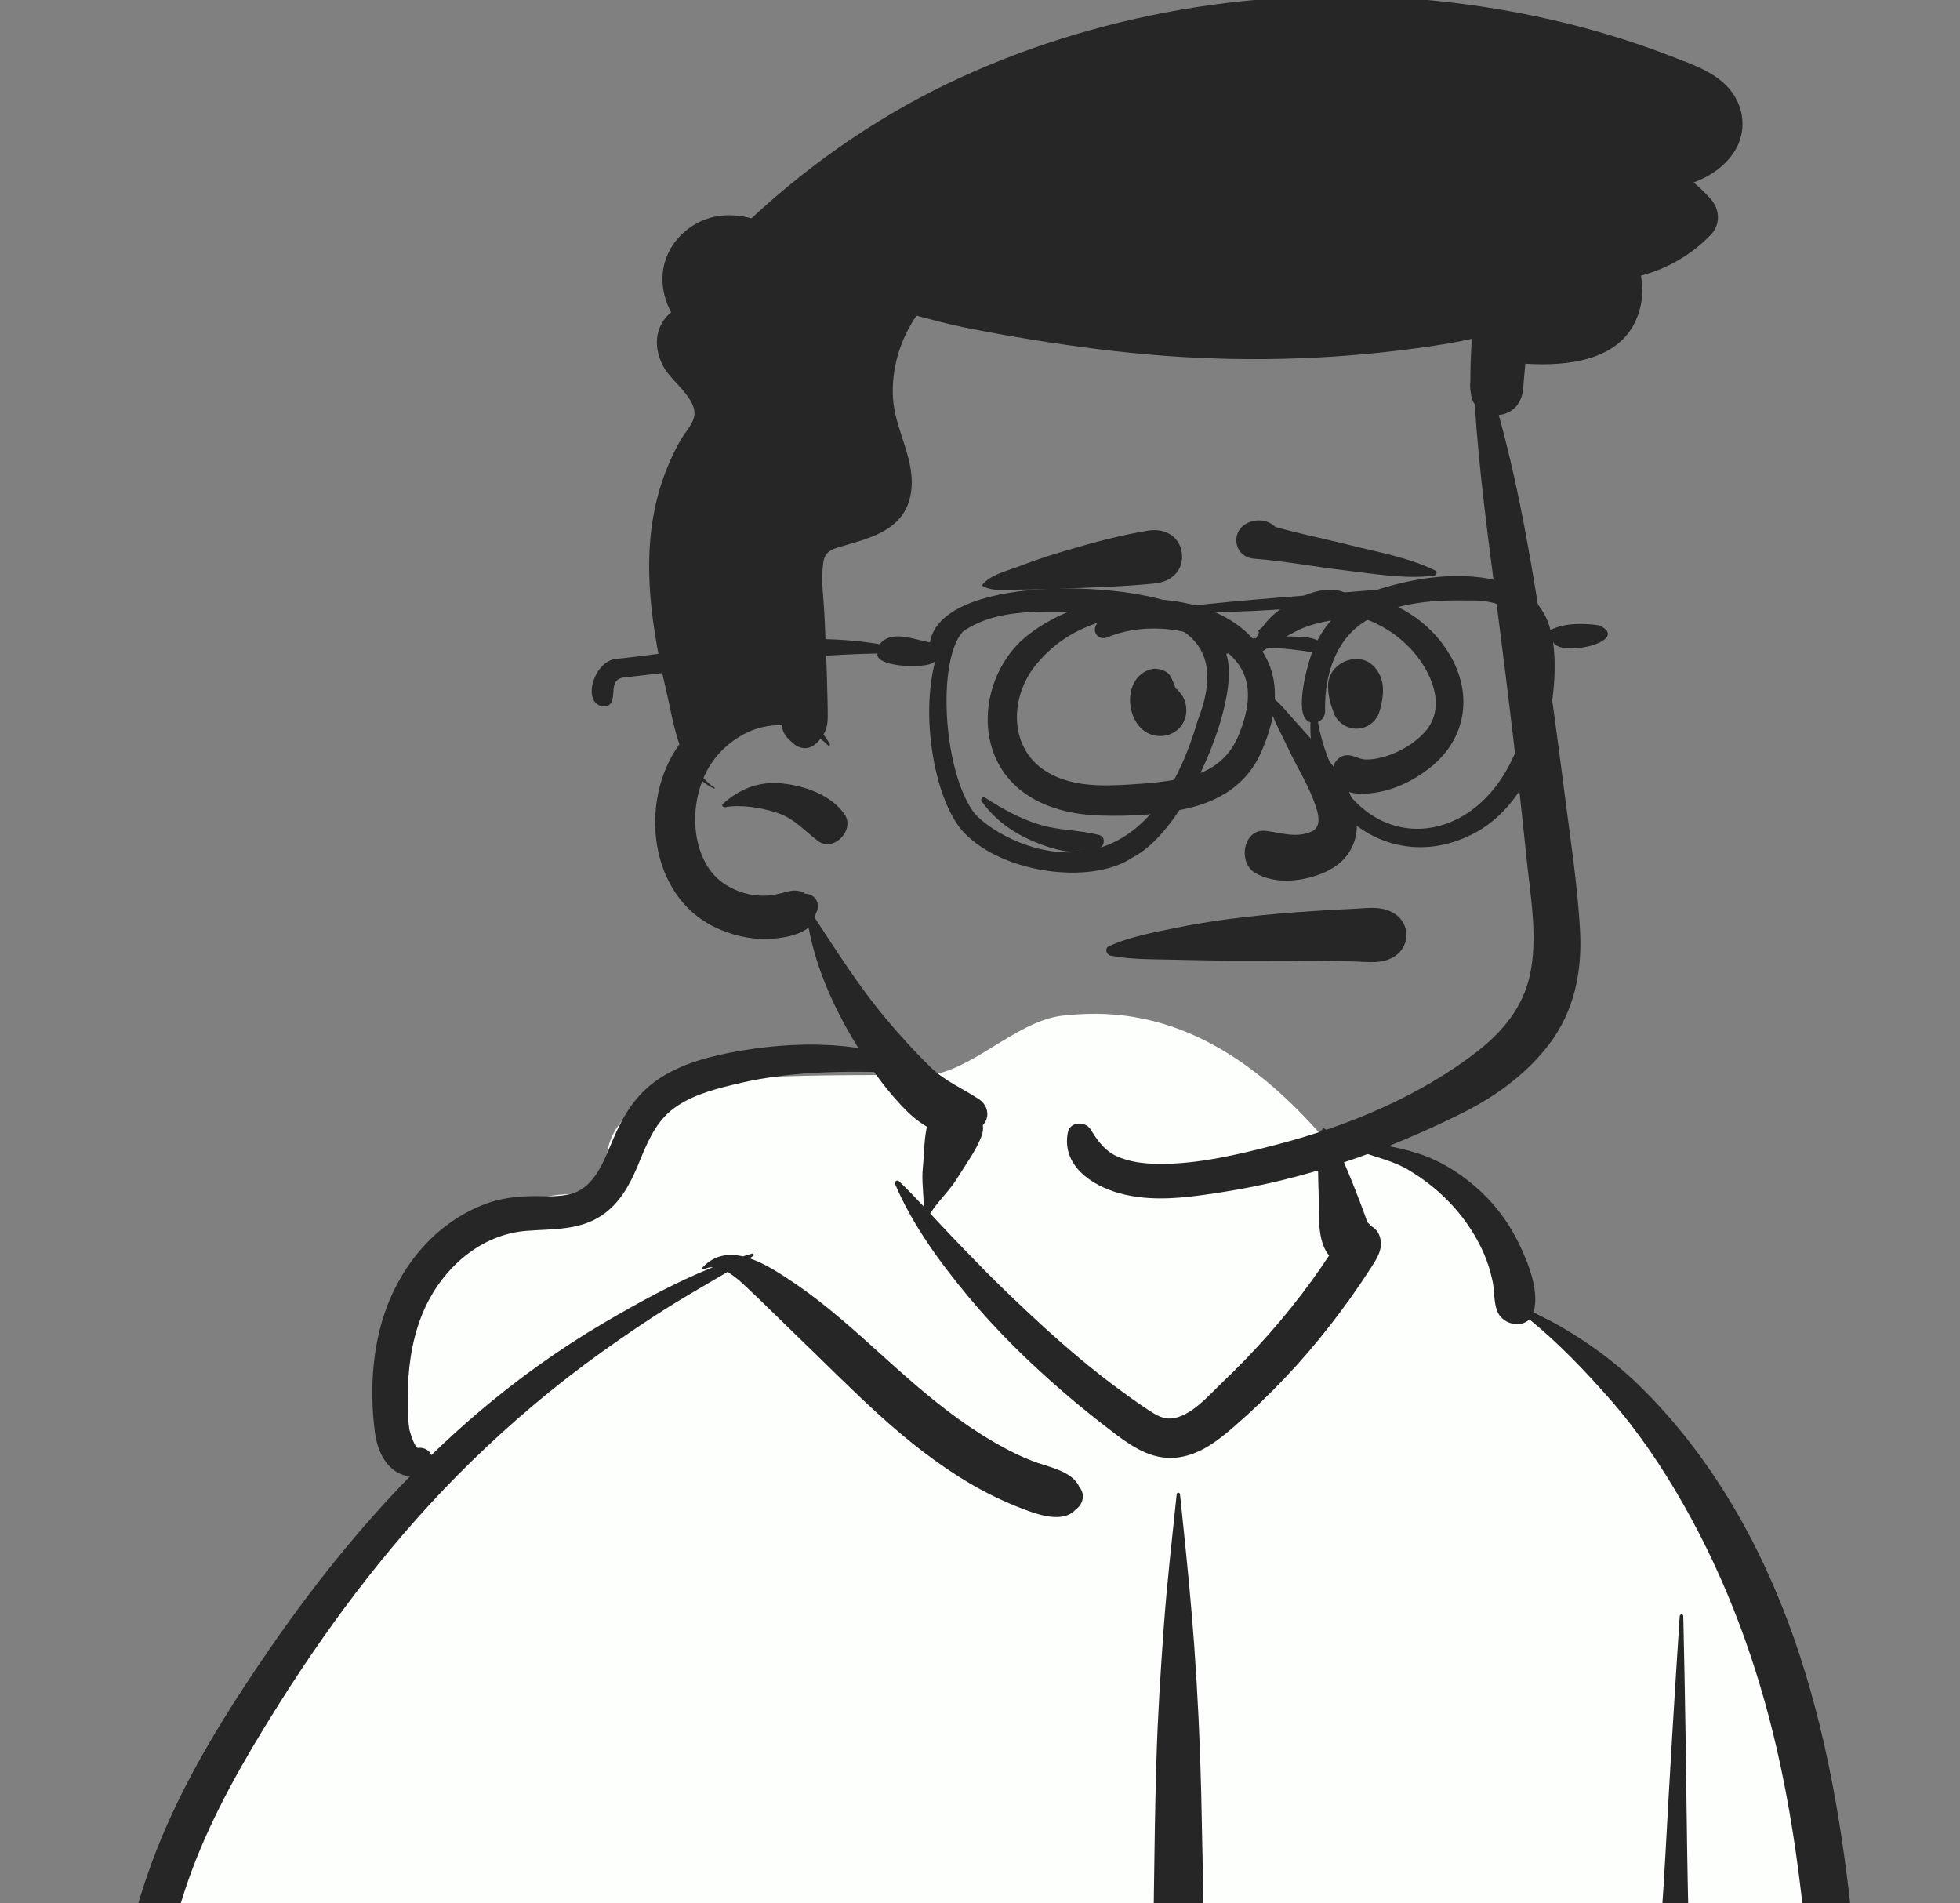 <svg width="137" height="133" viewBox="0 0 137 133" fill="none" xmlns="http://www.w3.org/2000/svg">
<rect x="0" y="0" width="137" height="133" fill="#808080" stroke="none"/>
<g clip-path="url(#clip0_94_129)">
<path fill-rule="evenodd" clip-rule="evenodd" d="M132.396 196.454C135.632 196.298 134.331 190.633 134.098 188.553C131.536 180.954 132.139 172.664 131.131 164.7C130.503 157.265 129.697 149.853 129.018 142.424C127.686 127.344 118.118 96.644 107.199 91.707C105.823 85.667 100.142 80.028 92.954 80.028C88.052 74.22 82.151 70.133 74.583 70.958C71.455 71.101 68.422 74.421 65.425 75.062C63.747 75.293 48.856 74.697 45.873 76.47C43.795 77.538 41.919 79.511 42.53 82.023C43.505 85.067 40.476 81.774 34.156 85.022C21.27 92.768 28.97 103.13 29.312 103.451C21.27 114.648 14.242 123.733 10.989 137.419C8.882 147.581 9.119 158.071 7.353 168.284C6.73 171.826 5.773 175.246 4.738 178.685C3.616 183.186 3.071 194.404 2.453 194.504C1.326 194.784 3.104 197.098 4.297 197.1C37.386 202.593 70.995 197.328 104.262 196.467C113.637 196.141 123.022 196.066 132.396 196.454Z" fill="#FDFFFC"/>
<path fill-rule="evenodd" clip-rule="evenodd" d="M82.246 104.439C82.261 104.287 82.465 104.288 82.481 104.439L82.715 106.696C82.999 109.453 83.272 112.204 83.471 114.973C83.718 118.427 83.884 121.879 83.963 125.341C84.241 137.395 84.296 149.456 84.32 161.514C85.949 161.401 87.579 161.292 89.209 161.187C90.315 161.115 91.421 161.047 92.527 160.979L95.348 160.808V160.808L96.509 160.737C97.294 160.688 98.186 160.49 98.734 161.186C98.954 161.465 99.064 161.827 98.859 162.157C98.387 162.92 97.662 162.893 96.841 162.926C96.067 162.958 95.293 162.988 94.519 163.018C92.859 163.083 91.201 163.143 89.541 163.19C87.799 163.239 86.058 163.279 84.318 163.308C84.3 168.398 84.09 173.482 83.862 178.567L83.759 180.855C83.481 187.043 83.181 193.236 82.756 199.416C82.721 199.921 82.005 199.92 81.971 199.416C81.492 192.456 81.176 185.482 80.862 178.514C80.635 173.462 80.502 168.408 80.439 163.353C80.209 163.355 79.979 163.358 79.749 163.359C73.215 163.387 66.682 163.416 60.148 163.355C60.159 163.367 60.169 163.38 60.177 163.397C60.65 164.515 60.694 165.94 60.683 167.139C60.67 168.514 60.485 169.873 60.168 171.21C59.035 176 56.11 180.291 52.78 183.839L52.671 183.954C51.885 184.785 50.984 185.62 50.502 186.678C50.009 187.758 49.838 189.022 49.595 190.183L49.566 190.317L48.616 194.711C48.314 196.107 48.228 198.143 47.124 199.15C46.094 200.09 44.729 199.599 44.245 198.389C43.866 197.445 44.243 196.408 44.467 195.464L46.224 188.074C46.512 186.869 46.828 185.656 47.451 184.573C48.089 183.465 49.024 182.661 49.979 181.838C51.786 180.281 53.445 178.498 54.849 176.568C56.251 174.638 57.45 172.511 58.291 170.274C58.712 169.154 59.057 167.991 59.295 166.818C59.521 165.705 59.519 164.553 59.761 163.452C59.777 163.376 59.841 163.324 59.915 163.301C59.898 163.251 59.924 163.185 59.993 163.181L65.337 162.837C70.087 162.53 74.837 162.216 79.583 161.856L80.422 161.796V161.796C80.357 155.052 80.412 148.307 80.534 141.56C80.645 135.374 80.648 129.185 80.832 123C80.923 119.93 81.12 116.867 81.339 113.803C81.564 110.67 81.923 107.563 82.246 104.439ZM32.068 140.31C32.011 139.967 32.443 139.754 32.642 140.068C34.917 143.658 36.014 147.557 36.477 151.758C36.885 155.465 36.765 159.226 36.562 162.944C36.345 166.908 36.091 170.872 35.835 174.835L35.442 180.911V180.911L34.455 196.145C34.385 197.235 34.137 198.226 33.2 198.732C33.081 198.831 32.957 198.92 32.813 198.997C32.307 199.268 31.635 199.132 31.342 198.611L31.46 198.689C31.562 198.753 31.447 198.663 31.115 198.419L30.833 198.054V198.054C30.628 197.746 30.498 197.443 30.445 197.077C30.363 196.508 30.469 195.884 30.506 195.312L31.153 185.323V185.323C31.657 177.557 32.244 169.794 32.687 162.024C32.893 158.403 33.038 154.778 32.94 151.15C32.842 147.543 32.659 143.874 32.068 140.31ZM51.753 73.44L51.88 73.419C56.399 72.667 61.314 72.808 65.445 74.989C65.479 75.007 65.463 75.063 65.425 75.062L64.096 75.008C59.886 74.844 55.691 74.746 51.552 75.736L51.128 75.838C49.638 76.202 48.081 76.647 46.884 77.632C45.74 78.574 45.17 80.027 44.622 81.364L44.549 81.54C43.993 82.861 43.29 84.114 42.071 84.94C40.493 86.01 38.596 85.879 36.786 86.024C33.6 86.28 30.995 88.591 29.7 91.419C28.915 93.131 28.58 95.051 28.514 96.923C28.48 97.876 28.475 98.867 28.602 99.814C28.642 100.117 29.016 101.22 29.207 101.193C29.631 101.134 30.018 101.356 30.151 101.695C31.197 100.683 32.274 99.7 33.386 98.752C36.157 96.39 39.141 94.25 42.284 92.411C44.683 91.007 47.213 89.616 49.833 88.564C49.626 88.56 49.421 88.601 49.223 88.704C49.136 88.75 49.05 88.641 49.118 88.569C49.944 87.7 50.932 87.576 51.929 87.808C52.141 87.74 52.354 87.675 52.568 87.612C52.674 87.581 52.727 87.728 52.64 87.785L52.395 87.941V87.941C53.483 88.306 54.55 89.022 55.395 89.587C57.822 91.211 59.959 93.196 62.125 95.144L62.519 95.497C64.425 97.2 66.38 98.856 68.546 100.223C69.68 100.938 70.871 101.6 72.12 102.092C73.192 102.514 74.936 102.78 75.438 103.914C75.884 104.456 75.698 105.148 75.175 105.513C74.294 106.483 72.532 105.856 71.482 105.452C70.216 104.965 68.99 104.379 67.821 103.692C65.551 102.359 63.458 100.7 61.508 98.936C59.471 97.093 57.55 95.136 55.569 93.236C54.711 92.412 53.873 91.569 53.013 90.747L52.582 90.338C52.143 89.926 51.518 89.284 50.85 88.896C49.591 89.647 48.312 90.368 47.065 91.139C45.323 92.215 43.633 93.369 41.969 94.561C38.766 96.855 35.73 99.424 32.911 102.179C27.742 107.23 23.338 112.997 19.491 119.105L19.199 119.57C17.013 123.066 14.946 126.674 13.48 130.537C11.867 134.787 11.083 139.257 10.657 143.769C10.234 148.248 10.091 152.75 9.618 157.226C9.134 161.816 8.179 166.304 7.092 170.784L6.833 171.846C5.85 175.859 4.836 179.871 4.33 183.978C4.061 186.172 3.899 188.396 3.935 190.608C3.972 192.832 4.321 195.007 4.603 197.208C4.711 198.052 3.882 198.755 3.14 198.867C2.287 198.995 1.554 198.451 1.289 197.657C0.462 195.185 0.312 192.451 0.338 189.855C0.364 187.22 0.7 184.603 1.173 182.013C2.102 176.919 3.538 171.931 4.738 166.898C5.796 162.462 6.506 158.018 6.889 153.474C7.286 148.759 7.524 144.029 8.249 139.348C8.964 134.727 10.31 130.313 12.341 126.099C14.189 122.263 16.493 118.652 18.909 115.152C21.843 110.902 25.064 106.858 28.666 103.173C28.342 103.159 28.01 103.054 27.705 102.864C26.772 102.281 26.337 101.141 26.204 100.101C25.891 97.666 25.966 95.125 26.592 92.745C27.601 88.906 30.22 85.494 34.016 84.11C34.993 83.754 36.031 83.624 37.067 83.598C38.049 83.574 39.122 83.702 40.07 83.39C41.579 82.894 42.226 81.115 42.792 79.767L42.819 79.705C43.545 77.987 44.417 76.514 45.99 75.442C47.669 74.297 49.773 73.776 51.753 73.44V73.44ZM94.699 80.235C96.057 79.763 97.755 80.191 99.084 80.603C100.563 81.062 101.931 81.908 103.103 82.912C104.34 83.971 105.362 85.279 106.084 86.74L106.153 86.88C106.813 88.236 107.564 90.096 107.232 91.585C107.222 91.627 107.211 91.668 107.199 91.707C109.894 93.035 112.382 94.698 114.549 96.805C117.073 99.259 119.21 102.052 121.018 105.069C128.2 117.052 129.464 131.443 130.312 145.108L130.524 148.573C130.984 156.055 131.523 163.519 132.923 170.897L133.025 171.43C134.522 179.155 136.664 186.94 136.447 194.865C136.382 197.24 132.876 197.223 132.774 194.865C132.391 185.988 130.322 177.418 128.92 168.68C126.454 153.307 127.69 137.458 124.195 122.238C122.824 116.266 120.7 110.472 117.667 105.141C116.168 102.507 114.454 99.963 112.446 97.691C110.718 95.735 108.922 93.854 106.903 92.21C106.258 92.857 104.969 92.528 104.632 91.585C104.401 90.937 104.468 90.179 104.32 89.5C104.182 88.87 103.992 88.246 103.739 87.653C103.234 86.47 102.493 85.335 101.638 84.378C100.714 83.344 99.653 82.485 98.465 81.775C97.269 81.061 95.96 80.847 94.699 80.326C94.657 80.308 94.653 80.251 94.699 80.235ZM99.976 162.394C99.978 162.332 100.051 162.302 100.097 162.344C100.573 162.783 100.861 163.412 101.211 163.951C101.615 164.573 102.04 165.183 102.485 165.776C103.376 166.965 104.369 168.086 105.37 169.184C106.3 170.205 107.292 171.183 108.321 172.105C109.436 173.105 110.685 173.996 111.698 175.102C113.811 177.411 114.153 180.579 114.598 183.554L114.647 183.876C114.919 185.641 115.163 187.411 115.382 189.184C115.489 190.047 115.596 190.91 115.683 191.774L115.709 192.048C115.787 192.894 115.808 193.753 115.322 194.493C114.802 195.284 113.621 195.561 112.918 194.802C111.711 193.499 111.937 191.184 111.78 189.508C111.65 188.121 111.503 186.737 111.338 185.354L111.254 184.663C111.06 183.09 110.902 181.486 110.543 179.941C110.226 178.58 109.622 177.552 108.631 176.566C107.633 175.573 106.596 174.646 105.674 173.576C104.697 172.442 103.815 171.226 103.021 169.956C102.342 168.87 101.797 167.689 101.298 166.508L101.216 166.312C100.733 165.161 99.938 163.662 99.976 162.394ZM117.408 112.953C117.418 112.793 117.655 112.79 117.659 112.953C117.689 114.334 117.718 115.715 117.746 117.096C117.977 128.223 117.835 139.376 118.95 150.465C119.476 155.693 120.445 160.845 121.566 165.975C122.139 168.6 122.741 171.219 123.313 173.844C123.87 176.403 124.468 178.974 124.91 181.556C125.344 184.094 125.733 186.652 125.908 189.223L125.929 189.558C126.004 190.803 126.363 192.635 125.678 193.739C124.936 194.934 123.514 194.956 122.719 193.814C121.972 192.743 122.158 190.836 122.026 189.558C121.892 188.255 121.75 186.952 121.589 185.652C121.274 183.118 120.86 180.588 120.43 178.071C119.533 172.828 118.232 167.651 117.272 162.416C116.287 157.052 115.588 151.65 115.558 146.189C115.529 140.682 116.112 135.185 116.406 129.689C116.704 124.108 117.044 118.531 117.408 112.953ZM64.888 78.344C65.186 77.338 66.24 76.709 67.267 76.992C68.209 77.251 68.987 78.395 68.618 79.374C68.217 80.442 67.514 81.352 66.922 82.323C66.376 83.22 65.578 83.926 65.021 84.808L65.635 85.47C65.942 85.8 66.25 86.129 66.561 86.451L67.632 87.561C68.466 88.424 69.305 89.282 70.168 90.115C72.704 92.564 75.282 94.932 78.123 97.03C78.769 97.507 79.421 97.981 80.091 98.426L80.341 98.592C80.801 98.893 81.314 99.189 81.869 99.138C83.219 99.014 84.438 97.58 85.365 96.687L85.414 96.64C87.712 94.452 89.84 92.059 91.7 89.487C92.113 88.915 92.513 88.334 92.902 87.746C92.003 86.694 92.218 84.642 92.168 83.367C92.133 82.47 92.131 81.573 92.126 80.676L92.123 80.495C92.112 79.914 92.086 79.357 92.463 78.879C92.485 78.851 92.53 78.852 92.558 78.867C93.074 79.137 93.233 79.59 93.453 80.098L93.476 80.151C93.744 80.761 94 81.376 94.26 81.99C94.531 82.632 94.781 83.283 95.033 83.933C95.151 84.235 95.263 84.539 95.373 84.844C95.439 85.039 95.508 85.233 95.579 85.426L95.596 85.441C95.69 85.521 95.769 85.605 95.838 85.692C96.126 85.836 96.355 86.099 96.462 86.484C96.695 87.324 96.212 88.009 95.781 88.675C94.03 91.383 92.033 93.963 89.814 96.304C88.712 97.467 87.552 98.578 86.345 99.631L86.134 99.814C85.049 100.747 83.872 101.63 82.424 101.849C80.729 102.104 79.35 101.26 78.052 100.289L77.923 100.191C76.693 99.259 75.488 98.295 74.32 97.286C71.939 95.229 69.674 93.02 67.665 90.597C65.709 88.24 63.776 85.604 62.571 82.768C62.498 82.595 62.691 82.414 62.842 82.558C63.431 83.119 63.998 83.711 64.557 84.31C64.573 83.428 64.41 82.539 64.501 81.652C64.611 80.573 64.579 79.382 64.888 78.344Z" fill="#262626"/>
<path fill-rule="evenodd" clip-rule="evenodd" d="M67.319 5.334C77.588 0.672 89.235 -1.096 100.436 0.064C105.965 0.635 111.421 1.861 116.613 3.853L117.068 4.029C118.35 4.523 119.731 5.013 120.705 6.018C121.839 7.186 122.157 8.952 121.346 10.395C120.717 11.516 119.585 12.32 118.378 12.749C118.803 13.098 119.207 13.486 119.585 13.921C120.223 14.648 120.272 15.685 119.585 16.402C118.262 17.785 116.546 18.785 114.698 19.264C114.905 20.268 114.793 21.379 114.348 22.38C113.07 25.251 109.47 25.593 106.7 25.423L106.616 25.418L106.462 27.182C106.38 28.122 105.817 28.851 104.863 28.995C104.829 29 104.796 29.004 104.762 29.007C106.273 34.473 107.185 40.108 108.027 45.71C108.467 48.635 108.861 51.566 109.238 54.499L109.363 55.477C109.765 58.639 110.267 61.833 110.442 65.018C110.597 67.909 110.046 70.668 108.267 73.001C106.669 75.092 104.491 76.659 102.149 77.822C96.856 80.451 91.286 82.409 85.432 83.317L85.042 83.377C82.783 83.722 80.455 84.013 78.219 83.387C76.256 82.838 74.196 81.42 74.64 79.143C74.789 78.373 75.864 78.34 76.232 78.935L76.317 79.071C76.759 79.772 77.243 80.424 78.014 80.786C78.916 81.212 79.962 81.331 80.948 81.343C83.703 81.375 86.571 80.688 89.223 79.999C94.176 78.712 99.262 76.614 103.319 73.435C105.045 72.085 106.432 70.395 106.921 68.222C107.525 65.543 106.969 62.613 106.695 59.92C106.129 54.364 105.457 48.818 104.747 43.278L104.605 42.17C104.007 37.538 103.38 32.905 103.081 28.246C102.957 28.077 102.874 27.884 102.84 27.673L102.794 27.37C102.753 27.11 102.746 26.872 102.775 26.652C102.777 25.811 102.8 24.975 102.849 24.134C102.857 23.983 102.864 23.832 102.869 23.683C101.995 23.876 101.114 24.032 100.23 24.164C94.015 25.101 87.703 25.335 81.437 24.87C78.311 24.637 75.209 24.236 72.117 23.735C70.543 23.48 68.974 23.199 67.41 22.884C66.28 22.658 65.173 22.351 64.061 22.063C62.914 23.733 62.295 25.79 62.416 27.809C62.551 30.113 64.085 32.203 63.654 34.557C63.251 36.76 61.364 37.444 59.502 37.989L58.71 38.218C58.101 38.396 57.659 38.568 57.548 39.301C57.359 40.559 57.592 41.975 57.64 43.24C57.699 44.737 57.776 46.233 57.811 47.73C57.83 48.504 57.86 49.281 57.858 50.056C57.856 50.605 57.774 50.98 57.562 51.336C57.726 51.542 57.873 51.765 58.004 52.001C58.046 52.078 57.942 52.16 57.88 52.097C57.714 51.924 57.538 51.768 57.352 51.629C57.259 51.745 57.15 51.862 57.022 51.988L57.013 51.974C56.614 52.371 55.981 52.41 55.487 51.988L55.357 51.875C54.996 51.558 54.747 51.294 54.647 50.769C54.642 50.743 54.636 50.716 54.633 50.689C53.714 50.657 52.78 50.875 51.953 51.332C50.642 52.058 49.719 53.092 49.173 54.369C49.391 54.623 49.645 54.851 49.942 55.042C49.984 55.071 49.947 55.133 49.902 55.111C49.599 54.969 49.327 54.793 49.085 54.587C48.889 55.089 48.752 55.629 48.668 56.2C48.373 58.218 48.899 60.683 50.72 61.833C51.509 62.33 52.41 62.6 53.344 62.603C53.799 62.605 54.193 62.528 54.635 62.419C54.935 62.345 55.233 62.238 55.546 62.238C55.814 62.238 56.062 62.305 56.291 62.439L56.227 62.445C56.073 62.459 56.102 62.466 56.318 62.466C56.987 62.494 57.371 63.175 57.063 63.766L57.022 63.858C57.014 63.876 57.007 63.891 57.001 63.904L56.977 64.06C56.974 64.075 56.972 64.091 56.969 64.106L56.96 64.138C56.958 64.143 56.956 64.148 56.954 64.153L57.958 65.686C59.19 67.562 60.449 69.43 61.881 71.143C62.886 72.344 63.951 73.522 65.076 74.613C66.087 75.593 67.299 76.066 68.445 76.837C69.056 77.246 69.235 78.102 68.679 78.653C67.048 80.274 64.74 78.987 63.402 77.67C62.136 76.421 61.043 74.92 60.1 73.417C58.427 70.744 57.096 67.902 56.514 64.817C56.271 65.04 55.961 65.179 55.648 65.288C55.02 65.506 54.329 65.596 53.666 65.62C52.395 65.662 51.122 65.353 49.979 64.807C45.326 62.587 44.643 55.937 47.487 52.016C47.104 50.903 46.889 49.695 46.657 48.665L46.551 48.204C45.374 43.061 44.585 37.646 46.67 32.606C46.938 31.956 47.239 31.323 47.596 30.716C47.883 30.229 48.375 29.709 48.51 29.154C48.812 27.936 46.952 26.656 46.409 25.689C45.771 24.555 45.681 23.216 46.55 22.178C46.66 22.048 46.781 21.927 46.911 21.822C46.088 20.327 46.049 18.447 47.134 16.972C47.847 16 48.936 15.32 50.124 15.114C50.851 14.988 51.725 15.035 52.524 15.259C56.897 11.196 61.886 7.801 67.319 5.334ZM50.526 56.18C51.693 55.15 52.983 54.61 54.573 54.746C56.172 54.883 58.098 55.545 59.037 56.918C59.779 58.002 58.267 59.592 57.178 58.778C56.187 58.035 55.526 57.197 54.295 56.799C53.19 56.442 51.822 56.212 50.665 56.417C50.538 56.438 50.411 56.281 50.526 56.18Z" fill="#262626"/>
<path fill-rule="evenodd" clip-rule="evenodd" d="M106.84 49.187C105.243 59.993 94.1 61.188 92.12 50.46C92.438 50.321 92.666 50.047 92.619 49.515C92.608 47.177 93.333 44.706 95.44 43.406C97.618 42.064 100.166 41.931 102.686 41.965C107.495 41.85 107.394 45.873 106.84 49.187M90.376 44.487C88.867 44.423 86.957 44.477 85.605 45.397C85.233 44.395 84.268 43.325 83.292 42.754C86.919 42.86 90.652 42.503 94.306 42.225C93.431 42.822 92.618 43.718 92.089 44.755C91.598 44.493 90.895 44.517 90.376 44.487M83.723 50.333C79.538 64.75 69.092 58.466 67.953 56.618C65.899 53.561 65.513 46.128 67.302 44.141C69.863 42.344 73.489 42.806 76.515 42.762C82.074 42.837 86.022 44.502 83.723 50.333M111.781 43.702C110.644 43.553 109.429 43.523 108.372 44.024C108.046 42.639 107.024 41.482 105.871 40.972C105.731 40.797 105.752 40.703 105.275 40.729C102.346 39.848 99.068 40.314 96.253 41.218C91.807 41.592 87.143 41.888 82.66 42.404C78.461 40.517 65.787 40.24 65 44.892C64.009 44.744 62.322 43.964 61.489 45.022C55.383 43.986 49.073 45.426 42.941 46.067C41.397 46.352 40.602 49.418 42.354 49.376C43.339 49.108 42.324 47.467 43.65 47.343C49.567 46.696 55.355 45.779 61.333 45.671C61.125 46.704 65.287 46.772 65.348 46.168C65.357 46.173 65.366 46.176 65.376 46.18C64.347 50.016 65.275 55.536 67.134 57.914C69.738 61.029 76.275 61.922 79.174 59.918C82.913 58.069 86.803 48.785 85.71 45.701C87.693 45.072 89.654 45.261 91.712 45.581C91.241 46.913 90.427 50.192 91.598 50.477C91.383 56.987 97.303 61.049 102.76 58.378C107.483 56.159 109.135 49.135 108.557 44.871C109.145 46.008 114.083 44.77 111.781 43.702" fill="#262626"/>
<path fill-rule="evenodd" clip-rule="evenodd" d="M94.629 63.517L94.767 63.509C95.709 63.456 96.623 63.318 97.464 63.847C98.583 64.55 98.588 66.148 97.464 66.85C96.581 67.403 95.62 67.221 94.629 67.195C93.812 67.174 92.995 67.159 92.179 67.15C90.546 67.133 88.915 67.129 87.283 67.138C85.81 67.145 84.336 67.128 82.864 67.092L82.233 67.076C80.722 67.034 79.141 67.086 77.654 66.792L77.59 66.781L77.591 66.778V66.778C77.334 66.691 77.198 66.279 77.506 66.135C78.982 65.45 80.669 65.162 82.254 64.836C83.859 64.506 85.492 64.267 87.12 64.081C88.745 63.895 90.383 63.763 92.016 63.659C92.886 63.603 93.757 63.557 94.629 63.517ZM89.689 42.439L89.797 42.367C90.979 41.584 92.678 40.831 94.04 41.425C94.117 41.459 94.182 41.502 94.238 41.553C94.573 41.559 94.909 41.587 95.247 41.638C97.913 42.041 100.377 43.795 101.582 46.21C102.952 48.955 102.301 51.848 99.878 53.715C98.687 54.632 97.288 55.292 95.782 55.441C95.29 55.49 94.768 55.499 94.295 55.35C94.519 55.827 94.689 56.326 94.777 56.853C95.077 58.655 94.364 60.141 92.689 60.919C91.217 61.603 89.18 61.866 87.725 61.002C86.495 60.273 86.897 57.857 88.516 58.073C89.609 58.219 90.594 58.585 91.674 58.118C92.555 57.738 92.02 56.453 91.755 55.778C91.311 54.649 90.658 53.587 90.129 52.49L90.031 52.285C89.698 51.57 89.284 50.815 88.968 50.044C88.793 50.949 88.481 51.837 88.112 52.659C87.238 54.609 85.546 55.802 83.531 56.361C81.458 56.935 79.025 57.068 76.888 56.998C74.715 56.926 72.427 56.355 70.837 54.776C67.924 51.884 68.761 46.823 71.826 44.405C73.809 42.841 76.603 41.77 79.168 42.047C80.454 41.757 81.891 41.922 83.177 42.214C84.917 42.609 86.578 43.455 87.715 44.802C87.799 44.59 87.897 44.387 88.008 44.193C87.958 44.17 87.927 44.096 87.976 44.051C88.067 43.969 88.16 43.891 88.253 43.813C88.624 43.292 89.102 42.839 89.689 42.439ZM68.611 55.996C68.507 55.847 68.711 55.654 68.858 55.748C70.061 56.526 71.321 57.233 72.701 57.645C74.049 58.048 75.45 58.006 76.803 58.35C77.312 58.48 77.232 59.143 76.803 59.305C75.314 59.871 73.632 59.396 72.217 58.795C70.781 58.186 69.517 57.28 68.611 55.996ZM76.687 43.572L76.723 43.528V43.528L76.635 43.557V43.557C74.949 44.127 73.561 45.065 72.432 46.434C70.508 48.768 70.486 52.479 73.362 54.056C74.912 54.907 76.743 54.947 78.465 54.857L78.813 54.838C80.324 54.754 81.867 54.63 83.325 54.221C84.916 53.774 86.021 52.81 86.63 51.257L86.68 51.126C87.288 49.528 87.604 47.75 86.477 46.303C84.567 43.853 80.155 43.363 77.428 44.535C76.775 44.815 76.251 44.131 76.687 43.572ZM94.188 42.914C94.142 42.959 94.094 42.999 94.04 43.032C93.492 43.361 92.877 43.364 92.27 43.515C91.711 43.654 91.164 43.824 90.649 44.086C89.841 44.498 89.008 44.99 88.244 45.527C88.407 45.789 88.554 46.066 88.68 46.359C89.026 47.169 89.143 48.022 89.107 48.878C89.639 49.34 90.084 49.914 90.555 50.433L90.971 50.891C91.456 51.427 91.937 51.969 92.388 52.532C92.656 52.866 92.929 53.208 93.19 53.561C93.224 53.456 93.273 53.353 93.34 53.255C93.595 52.887 93.988 52.701 94.438 52.807C94.831 52.901 95.094 53.079 95.505 53.082C96.008 53.085 96.493 52.977 96.97 52.821C97.906 52.515 98.824 51.965 99.508 51.252C101.054 49.644 100.238 47.377 99.033 45.844C97.812 44.292 96.058 43.284 94.188 42.914ZM80.424 46.778C80.92 46.635 81.658 46.861 81.876 47.37L82.032 47.742C82.028 47.73 82.024 47.722 82.019 47.712C82.075 47.843 82.128 47.97 82.17 48.105L82.317 48.219V48.219C82.442 48.358 82.558 48.505 82.664 48.66C82.916 49.091 82.989 49.643 82.86 50.126C82.647 50.924 81.917 51.436 81.106 51.441C78.732 51.455 78.15 47.436 80.424 46.778ZM94.743 46.056C95.839 46.007 96.57 46.978 96.657 47.975C96.707 48.543 96.592 49.163 96.43 49.706C96.188 50.516 95.418 51.024 94.587 50.912C93.927 50.823 93.343 50.319 93.178 49.672C92.961 49.138 92.838 48.551 92.828 47.975C92.808 46.9 93.721 46.102 94.743 46.056ZM80.27 37.081C81.382 36.902 82.445 37.444 82.606 38.642C82.769 39.85 81.881 40.649 80.768 40.768C78.668 40.992 76.524 41.045 74.414 41.137C73.534 41.175 72.653 41.192 71.772 41.2L71.332 41.203C70.513 41.208 69.445 41.37 68.704 40.965C68.656 40.939 68.658 40.88 68.688 40.842C69.209 40.2 70.284 39.927 71.053 39.644L71.118 39.62C72.091 39.252 73.076 38.907 74.073 38.609L74.579 38.458C76.443 37.908 78.36 37.391 80.27 37.081ZM87.33 36.494C88.018 36.235 88.696 36.396 89.164 36.834C90.727 37.27 92.336 37.605 93.91 37.987L94.338 38.092C96.31 38.586 98.478 38.966 100.313 39.87C100.507 39.966 100.385 40.215 100.214 40.236C98.17 40.485 95.968 40.09 93.937 39.852C91.855 39.608 89.763 39.205 87.675 39.048C86.177 38.935 85.959 37.011 87.33 36.494Z" fill="#262626"/>
</g>
<defs>
<clipPath id="clip0_94_129">
<rect width="137" height="133" fill="white"/>
</clipPath>
</defs>
</svg>
